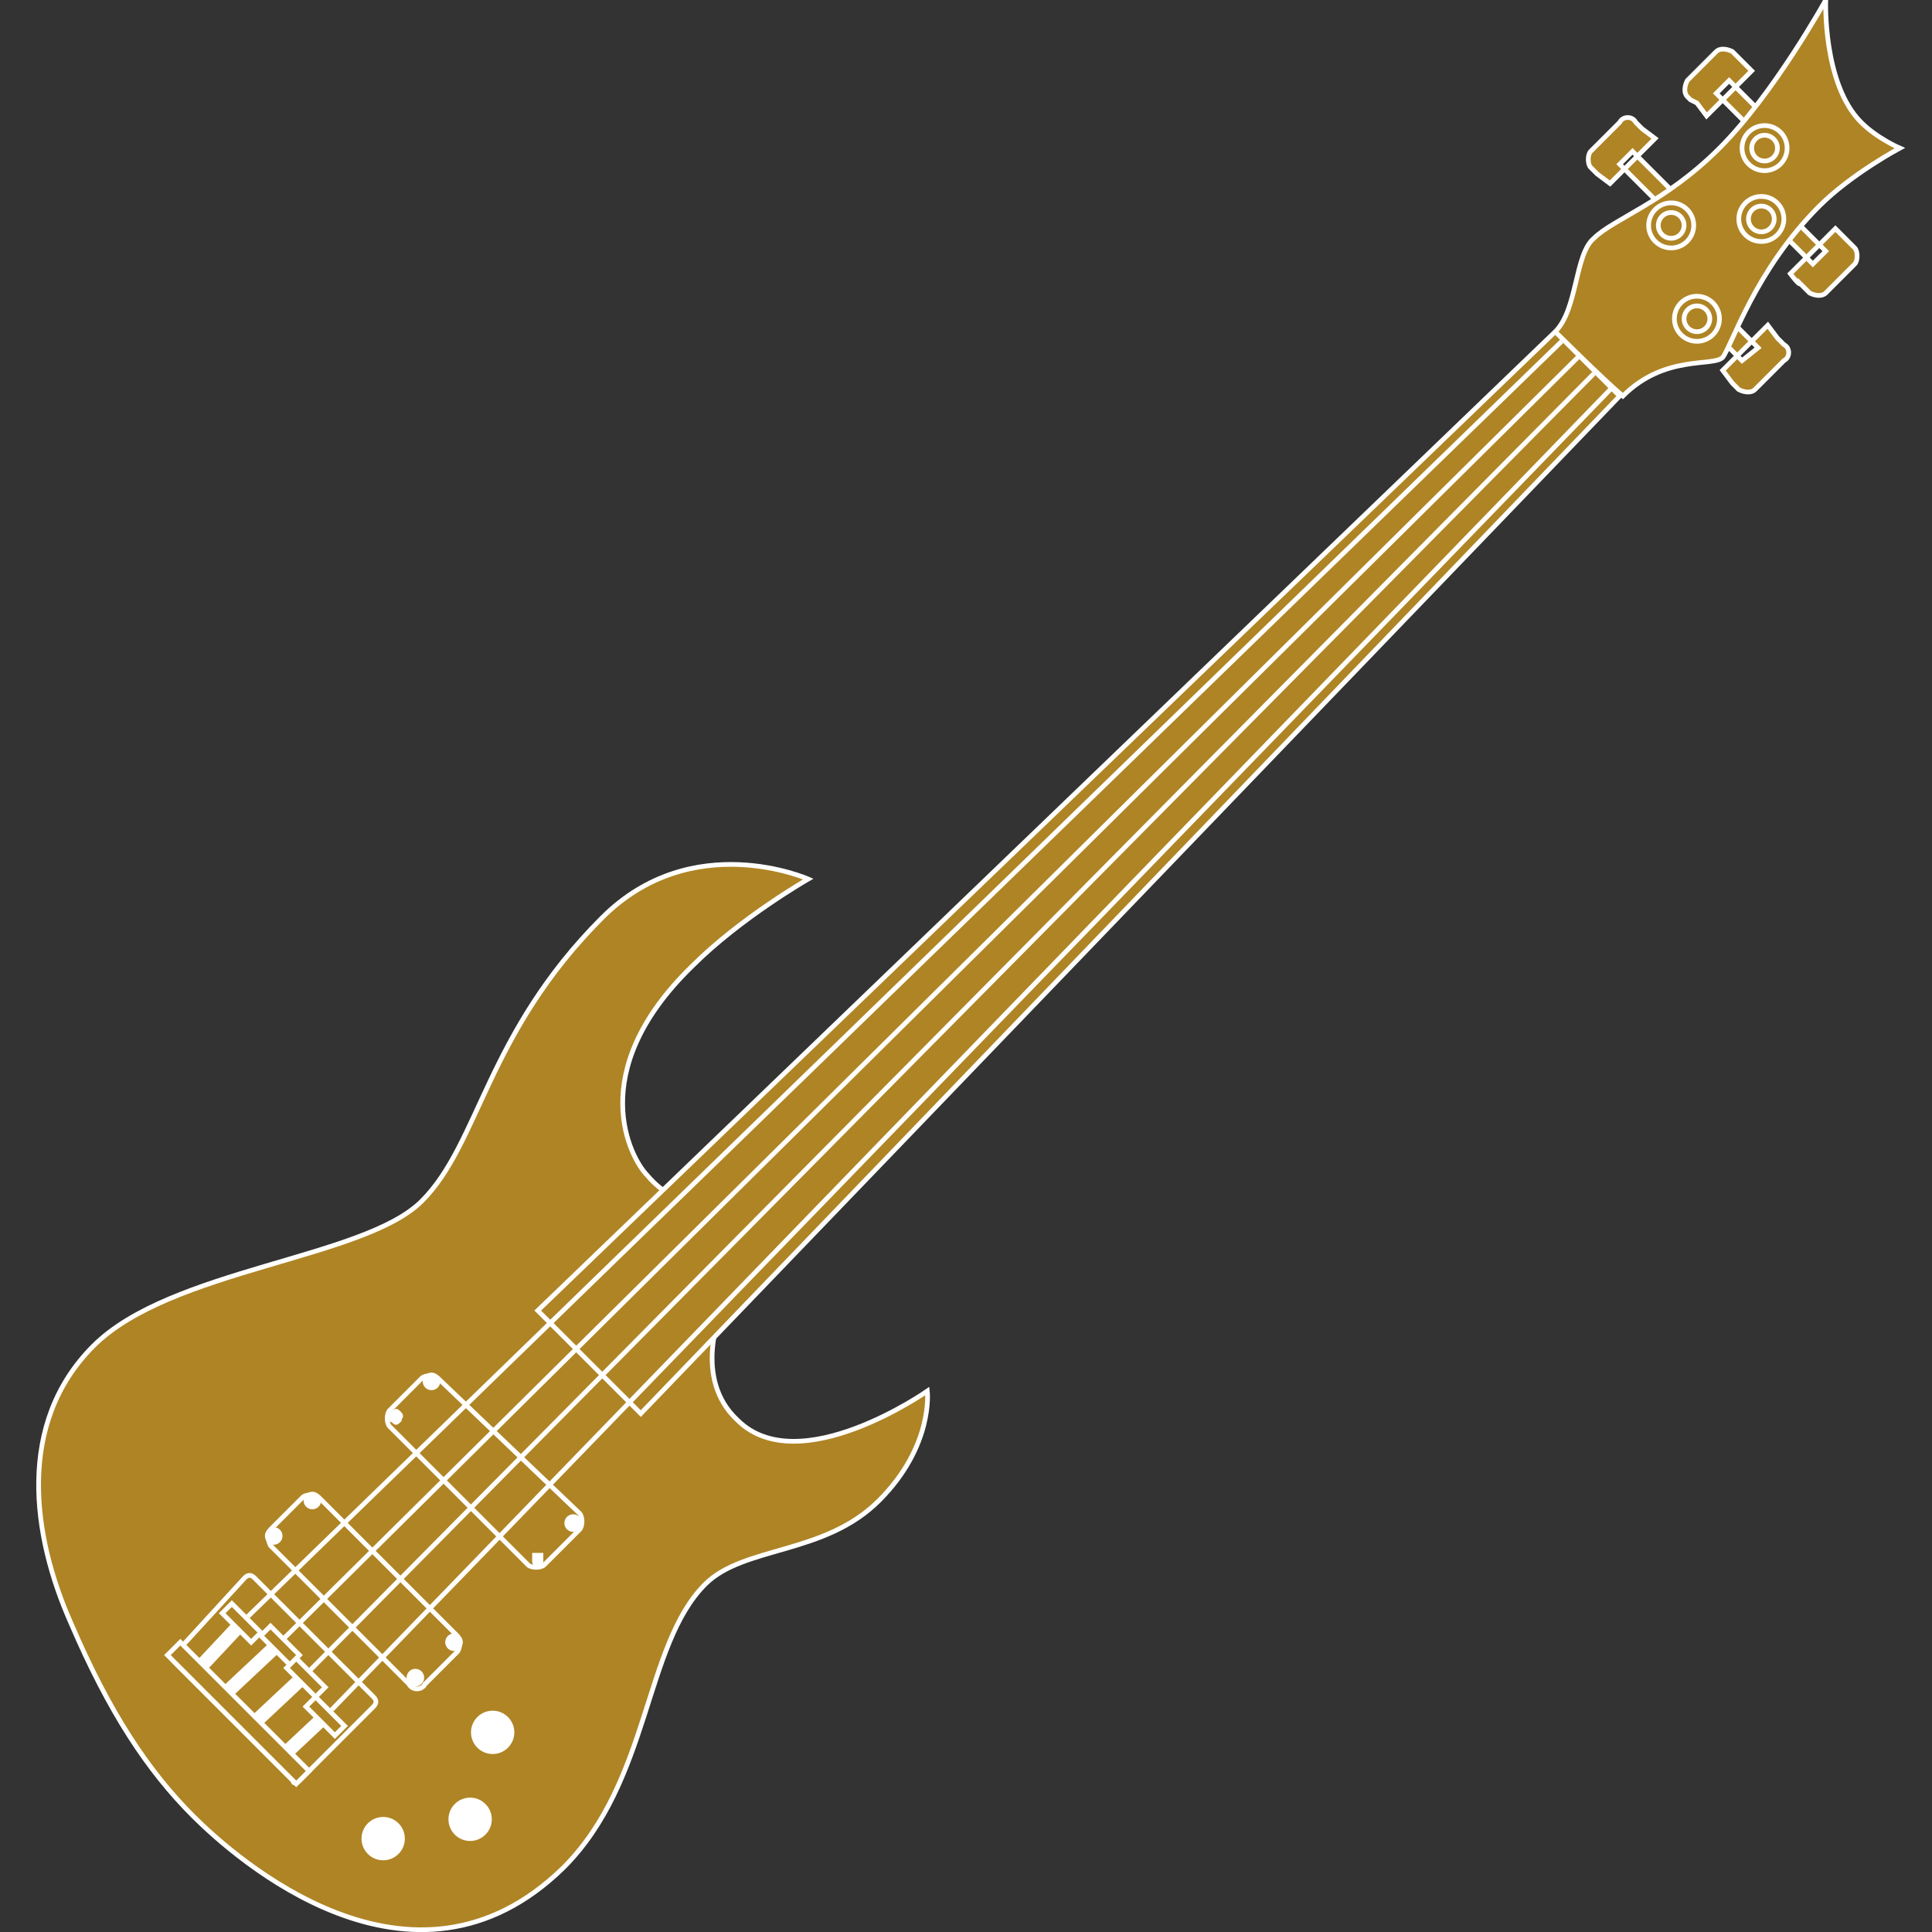 <svg enable-background="new 0 0 60 60" height="60" viewBox="0 0 60 60" width="60" xmlns="http://www.w3.org/2000/svg"><rect x="0" y="0" width="60" height="60" fill="#333333" stroke="none"/><g stroke="#fff" stroke-miterlimit="10" stroke-width=".146"><path d="m56.3 8.2-1.5-1.5.4-.4 1.5 1.5zm-.4.6.2.2.1.1c.2.1.4.1.5 0l.9-.9c.1-.1.1-.4 0-.5l-.1-.1-.1-.1-.4-.4-1.4 1.4s.3.4.3.3zm-5.2-4.1 1.5 1.5-.4.4-1.5-1.5zm.3-.7-.1-.1-.1-.1c-.1-.2-.4-.2-.5 0l-.9.9c-.1.1-.1.4 0 .5l.1.1.1.1.4.3 1.4-1.4zm2.7-1.5 1.5 1.5-.4.4-1.5-1.5zm.3-.7-.1-.1-.1-.1c-.2-.1-.4-.1-.5 0l-.9.9c-.1.2-.1.4 0 .5l.1.1.2.1.3.4 1.4-1.4zm.1 9.4-1.5-1.5.5-.4 1.5 1.5zm-.3.7.1.1.1.1c.2.1.4.1.5 0l.9-.9c.2-.1.2-.4 0-.5l-.1-.1-.1-.1-.3-.4-1.4 1.4zm-32.6 25.4s-.6-.2-1.1-.8c-.5-.5-2-3.2 1.4-6.5 1.5-1.5 3.6-2.7 3.6-2.7s-3.6-1.6-6.4 1.2c-3.6 3.6-3.8 7-5.6 8.8s-7.8 2.1-10.2 4.5-1.9 5.9-.7 8.6c1.2 2.8 2.4 4.6 3.8 6 1.3 1.3 6.8 6.2 11.5 1.6 2.7-2.7 2.5-6.9 4.4-8.8 1.2-1.2 3.7-.9 5.4-2.6s1.5-3.4 1.5-3.4-4 2.8-5.9.9c-1.4-1.3-.5-3.4-.5-3.4z" fill="#af8424"/><path d="m16.9 48.6c-.1.1-.4.1-.5 0l-4.3-4.3c-.1-.1-.1-.4 0-.5l1-1c.1-.1.4-.1.5 0l4.4 4.2c.1.1.1.4 0 .5z" fill="#af8424"/><g fill="#fff"><circle cx="13.4" cy="42.9" r=".2"/><path d="m12.4 44.1c-.1.1-.1.1-.2 0-.1 0-.1-.1 0-.2s.1-.1.2 0 0 .1 0 .2z"/><circle cx="17.8" cy="47.3" r=".2"/><path d="m16.8 48.5c-.1.1-.2.1-.2 0s0-.2 0-.2h.2z"/></g><path d="m13.2 52.3c-.1.2-.4.2-.5 0l-4.3-4.3c-.1-.2-.1-.4 0-.5l1-1c.1-.1.4-.1.5 0l4.3 4.3c.1.1.1.4 0 .5z" fill="#af8424"/><g fill="#fff"><circle cx="9.7" cy="46.6" r=".2"/><circle cx="8.5" cy="47.7" r=".2"/><circle cx="14.1" cy="51" r=".2"/><circle cx="12.9" cy="52.1" r=".2"/><circle cx="15.3" cy="53.8" r=".6"/><circle cx="14.6" cy="56.5" r=".6"/><circle cx="11.9" cy="57.1" r=".6"/></g><g fill="#af8424"><path d="m9.3 55.3c-.1.1-.2.1-.2 0l-3.7-3.7c-.1-.1-.1-.2 0-.2l2.2-2.4c.1-.1.2-.1.3 0l3.7 3.7c.1.1.1.2 0 .3z"/><path d="m50.3 12.3-2-2-31.6 30.4 3.2 3.2zm-2-2c.7-.7.6-2.4 1.2-2.9.6-.6 2.2-1.1 3.9-2.8s3.3-4.6 3.3-4.6-.1 2.6 1.1 3.8c.5.5 1.2.8 1.2.8s-1.5.8-2.5 1.8c-2 2-2.7 4.3-3 4.7-.3.3-1.8-.1-3.1 1.2-.7-.6-2.1-2-2.1-2z"/><circle cx="51.9" cy="7" r=".7"/><circle cx="51.9" cy="7" r=".4"/><circle cx="52.7" cy="9.9" r=".7"/><circle cx="52.7" cy="9.9" r=".4"/><circle cx="54.7" cy="6.8" r=".7"/><circle cx="54.7" cy="6.8" r=".4"/><circle cx="54.8" cy="4.6" r=".7"/><circle cx="54.8" cy="4.6" r=".4"/></g><path d="m7.7 50.2 40.8-39.6m-39.7 40.3 40.3-39.9m-39.5 40.9 39.9-40.3m-39.2 41.5 39.8-41.1" fill="#1d1d1b"/><path d="m7.5 50.2.2.2-1.5 1.6-.2-.2zm1.1.7.2.2-1.6 1.5-.2-.2zm.8 1 .2.2-1.6 1.5-.2-.2zm.7 1.2.2.2-1.6 1.5-.2-.2z" fill="#fff"/><path d="m5.6 51 4 4-.4.4-4-4zm1.6-1.2.9.9-.3.3-.9-.9zm1.2.7.9.9-.3.3-.9-.9zm.8 1 .9.9-.3.3-.9-.9zm.6 1.2.9.9-.3.3-.9-.9z" fill="#af8424"/></g></svg>
